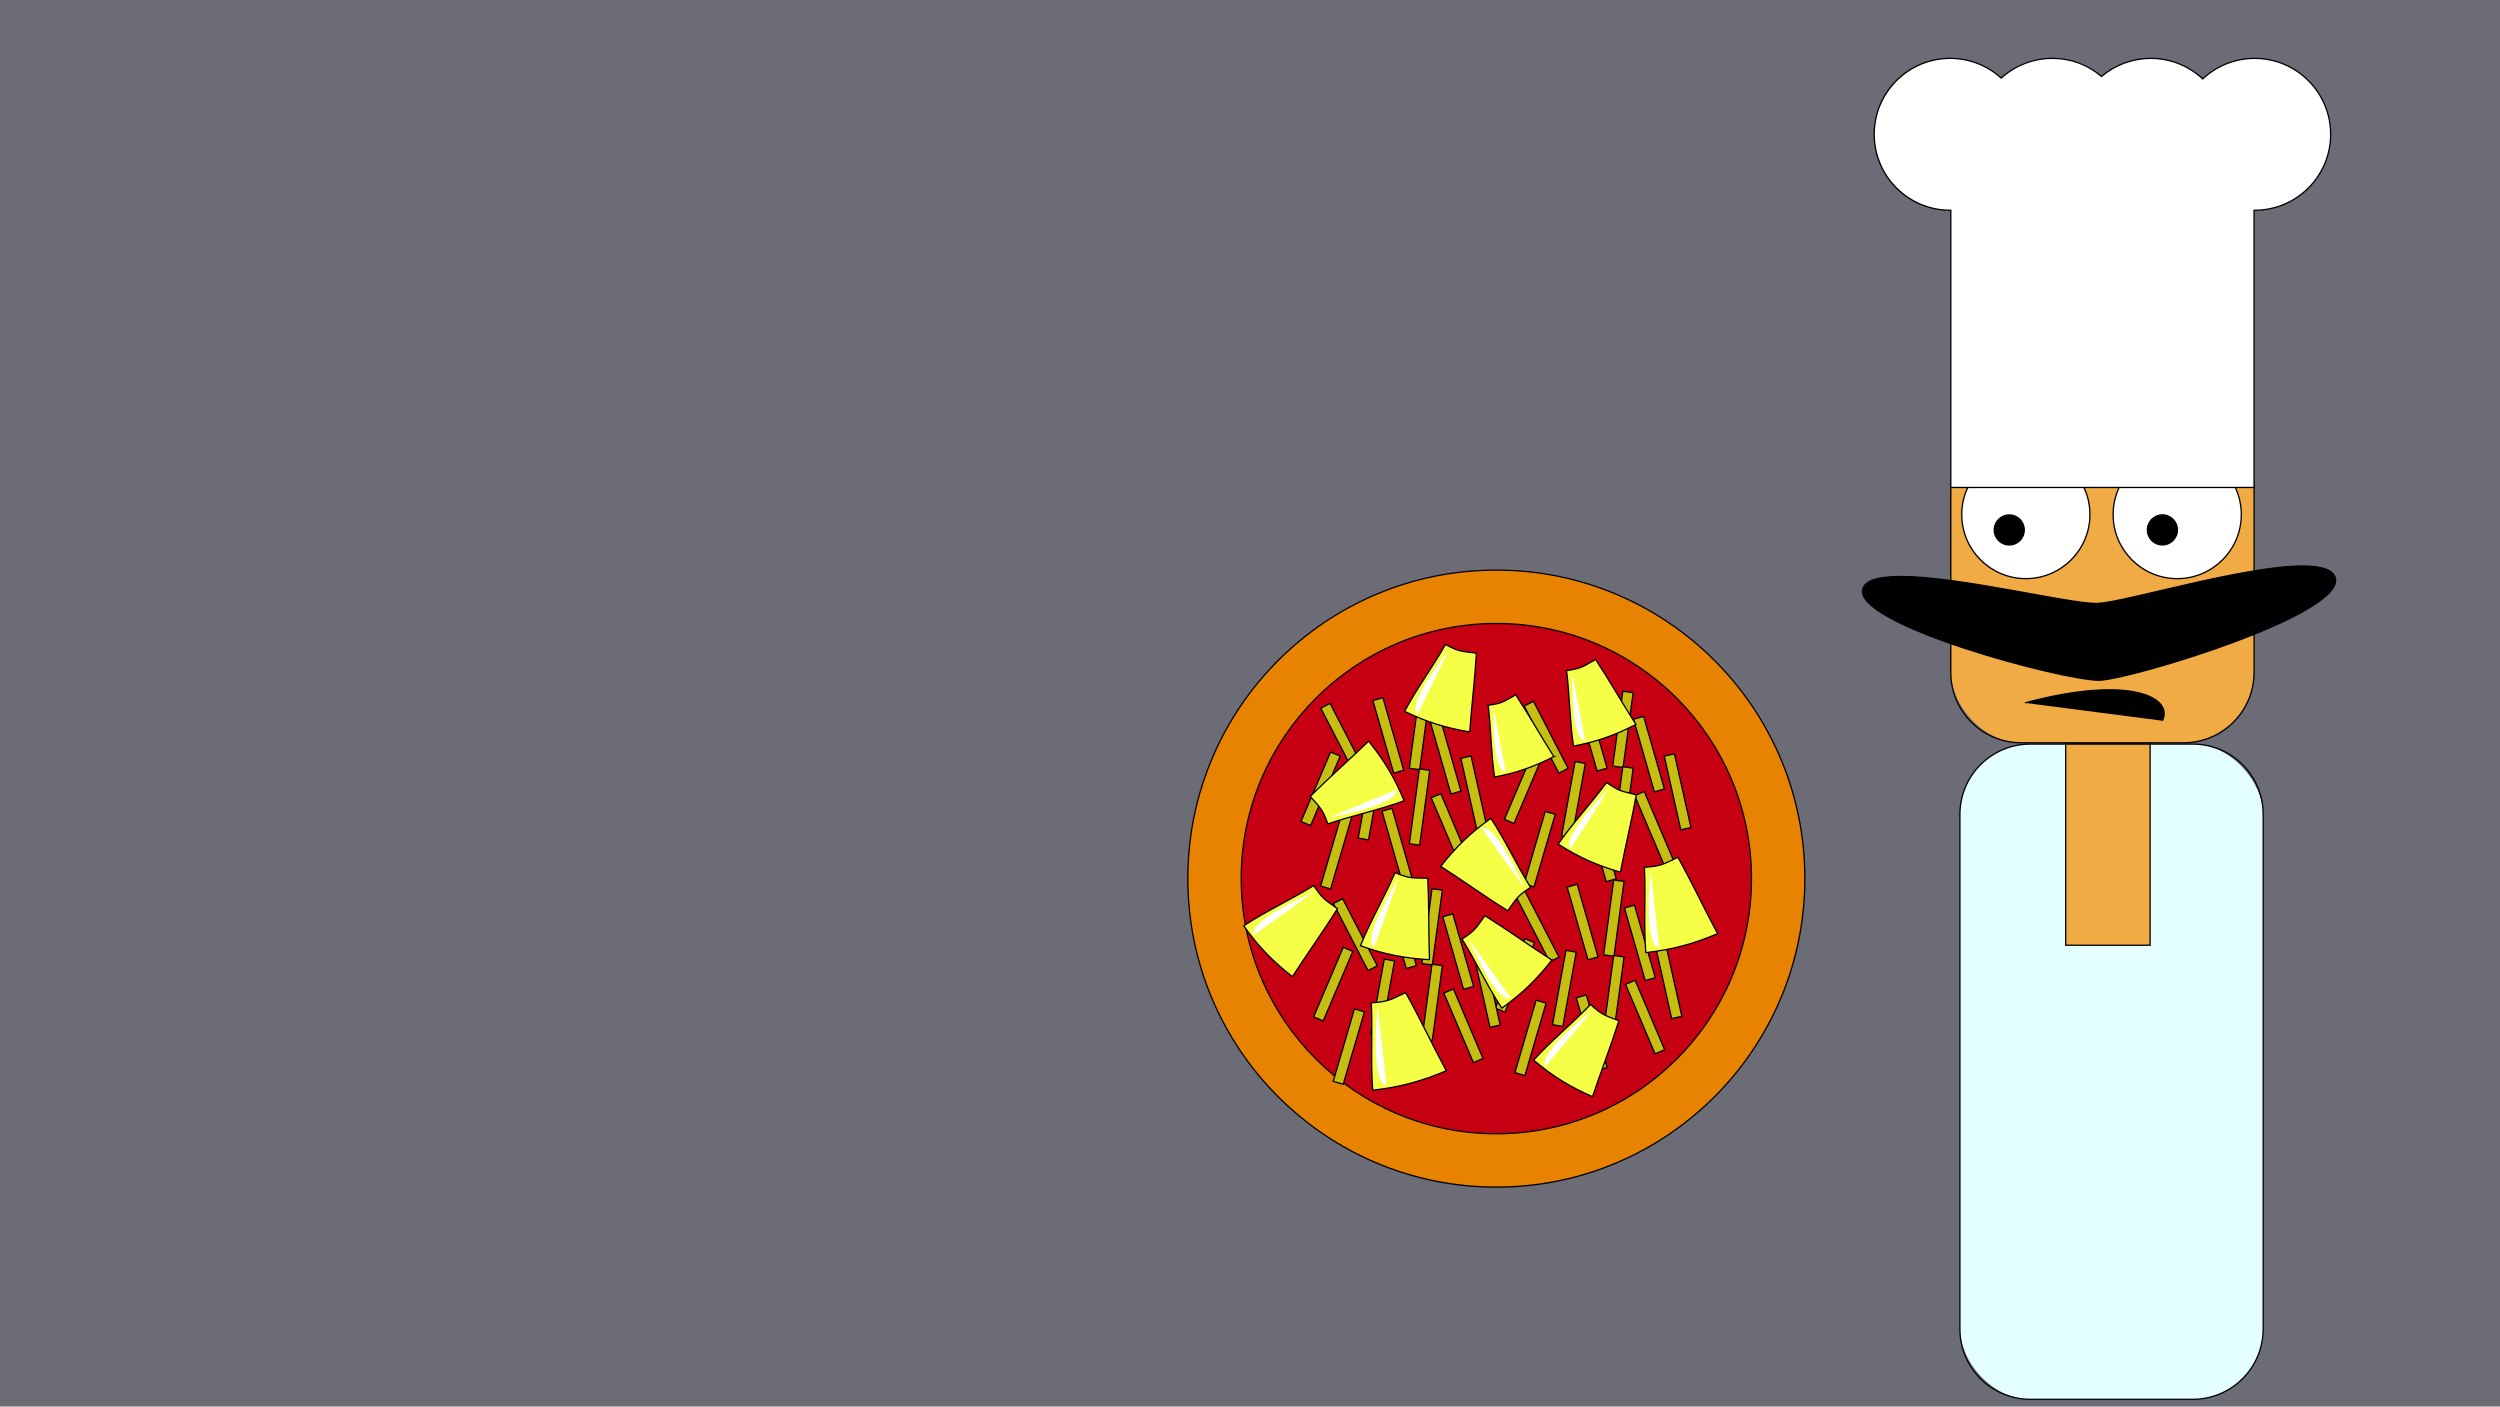 <?xml version="1.0" encoding="UTF-8"?>
<svg id="Layer_2" data-name="Layer 2" xmlns="http://www.w3.org/2000/svg" viewBox="0 0 1920.5 1080.5">
  <defs>
    <style>
      .cls-1 {
        fill: #e78300;
      }

      .cls-1, .cls-2, .cls-3, .cls-4, .cls-5, .cls-6, .cls-7, .cls-8 {
        stroke-width: 0px;
      }

      .cls-9, .cls-4 {
        fill: #000;
      }

      .cls-9, .cls-10 {
        stroke: #000;
        stroke-miterlimit: 10;
      }

      .cls-2 {
        fill: #f0ab45;
      }

      .cls-3 {
        fill: #c6bf12;
      }

      .cls-5 {
        fill: #6b6c75;
      }

      .cls-10 {
        fill: #f5ff45;
      }

      .cls-6 {
        fill: #e4ffff;
      }

      .cls-7 {
        fill: #c60012;
      }

      .cls-8 {
        fill: #fff;
      }
    </style>
  </defs>
  <g id="Layer_10" data-name="Layer 10">
    <rect class="cls-5" width="1920.5" height="1080.5"/>
    <g>
      <path class="cls-1" d="M1149.49,911.95c-63.31,0-122.82-24.65-167.58-69.42-44.76-44.76-69.42-104.28-69.42-167.58s24.65-122.82,69.42-167.58c44.76-44.76,104.28-69.42,167.58-69.42s122.82,24.65,167.58,69.42c44.76,44.76,69.42,104.28,69.42,167.58s-24.65,122.82-69.42,167.58c-44.76,44.76-104.28,69.42-167.58,69.42Z"/>
      <path class="cls-4" d="M1149.49,438.45c31.93,0,62.9,6.25,92.06,18.58,28.16,11.91,53.45,28.96,75.17,50.68,21.72,21.72,38.77,47.01,50.68,75.17,12.33,29.16,18.58,60.13,18.58,92.06s-6.25,62.9-18.58,92.06c-11.91,28.16-28.96,53.45-50.68,75.17-21.72,21.72-47.01,38.77-75.17,50.68-29.16,12.33-60.13,18.58-92.06,18.58s-62.9-6.25-92.06-18.58c-28.16-11.91-53.45-28.96-75.17-50.68-21.72-21.72-38.77-47.01-50.68-75.17-12.33-29.16-18.58-60.13-18.58-92.06s6.25-62.9,18.58-92.06c11.91-28.16,28.96-53.45,50.68-75.17,21.72-21.72,47.01-38.77,75.17-50.68,29.16-12.33,60.13-18.58,92.06-18.58M1149.49,437.45c-131.17,0-237.5,106.33-237.5,237.5s106.33,237.5,237.5,237.5,237.5-106.33,237.5-237.5-106.33-237.5-237.5-237.5h0Z"/>
    </g>
    <g>
      <path class="cls-7" d="M1149.49,870.95c-108.07,0-196-87.93-196-196s87.93-196,196-196,196,87.93,196,196-87.93,196-196,196Z"/>
      <path class="cls-4" d="M1149.49,479.45c26.39,0,52,5.17,76.1,15.36,23.28,9.85,44.19,23.94,62.14,41.9,17.95,17.95,32.05,38.86,41.9,62.14,10.19,24.1,15.36,49.7,15.36,76.1s-5.17,52-15.36,76.1c-9.85,23.28-23.94,44.19-41.9,62.14-17.95,17.95-38.86,32.05-62.14,41.9-24.1,10.19-49.7,15.36-76.1,15.36s-52-5.17-76.1-15.36c-23.28-9.85-44.19-23.94-62.14-41.9-17.95-17.95-32.05-38.86-41.9-62.14-10.19-24.1-15.36-49.7-15.36-76.1s5.17-52,15.36-76.1c9.85-23.28,23.94-44.19,41.9-62.14s38.86-32.05,62.14-41.9c24.1-10.19,49.7-15.36,76.1-15.36M1149.49,478.45c-108.52,0-196.5,87.98-196.5,196.5s87.98,196.5,196.5,196.5,196.5-87.98,196.5-196.5-87.98-196.5-196.5-196.5h0Z"/>
    </g>
    <g>
      <rect class="cls-3" x="1023.49" y="611.95" width="58" height="8" transform="translate(258.95 1541.93) rotate(-79.74)"/>
      <path class="cls-4" d="M1054.13,587.29l6.89,1.25-10.15,56.09-6.89-1.25,10.15-56.09M1053.32,586.12l-10.51,58.06,8.86,1.6,10.51-58.06-8.86-1.6h0Z"/>
    </g>
    <g>
      <rect class="cls-3" x="997.49" y="649.95" width="58" height="8" transform="translate(110.53 1455.42) rotate(-73.69)"/>
      <path class="cls-4" d="M1031.14,625.62l6.72,1.97-16.01,54.7-6.72-1.97,16.01-54.71M1030.46,624.38l-16.57,56.62,8.64,2.53,16.57-56.62-8.64-2.53h0Z"/>
    </g>
    <g>
      <rect class="cls-3" x="1069.49" y="620.95" width="8" height="58" transform="translate(-137.5 320.84) rotate(-15.99)"/>
      <path class="cls-4" d="M1069.01,621.59l15.7,54.79-6.73,1.93-15.7-54.79,6.73-1.93M1069.69,620.35l-8.65,2.48,16.25,56.72,8.65-2.48-16.25-56.72h0Z"/>
    </g>
    <g>
      <rect class="cls-3" x="1027.49" y="538.95" width="8" height="58" transform="translate(-145.61 536.65) rotate(-27.31)"/>
      <path class="cls-4" d="M1021.53,541.02l26.16,50.64-6.22,3.21-26.16-50.64,6.22-3.21M1021.96,539.68l-8,4.13,27.07,52.42,8-4.13-27.07-52.42h0Z"/>
    </g>
    <g>
      <rect class="cls-3" x="985.49" y="601.95" width="58" height="8" transform="translate(59.37 1301.74) rotate(-66.92)"/>
      <path class="cls-4" d="M1022.44,578.36l6.44,2.74-22.34,52.44-6.44-2.74,22.34-52.44M1021.92,577.05l-23.13,54.28,8.28,3.53,23.13-54.28-8.28-3.53h0Z"/>
    </g>
    <g>
      <rect class="cls-3" x="1062.49" y="535.95" width="8" height="58" transform="translate(-114.36 315.63) rotate(-15.99)"/>
      <path class="cls-4" d="M1062.01,536.59l15.7,54.79-6.73,1.93-15.7-54.79,6.73-1.93M1062.69,535.35l-8.65,2.48,16.25,56.72,8.65-2.48-16.25-56.72h0Z"/>
    </g>
    <g>
      <rect class="cls-3" x="1061.49" y="557.95" width="58" height="8" transform="translate(388.2 1567.81) rotate(-82.34)"/>
      <path class="cls-4" d="M1090.82,533.24l6.94.93-7.6,56.49-6.94-.93,7.6-56.49M1089.97,532.12l-7.86,58.47,8.92,1.2,7.86-58.47-8.92-1.2h0Z"/>
    </g>
    <g>
      <rect class="cls-3" x="1061.49" y="615.95" width="58" height="8" transform="translate(330.72 1618.08) rotate(-82.34)"/>
      <path class="cls-4" d="M1090.82,591.24l6.94.93-7.6,56.49-6.94-.93,7.6-56.49M1089.97,590.12l-7.86,58.47,8.92,1.2,7.86-58.47-8.92-1.2h0Z"/>
    </g>
    <g>
      <rect class="cls-3" x="1110.49" y="608.95" width="8" height="58" transform="translate(-160.77 487.06) rotate(-23.04)"/>
      <path class="cls-4" d="M1106.56,610.36l22.31,52.45-6.44,2.74-22.31-52.45,6.44-2.74M1107.09,609.04l-8.28,3.52,23.09,54.3,8.28-3.52-23.09-54.3h0Z"/>
    </g>
    <g>
      <rect class="cls-3" x="1106.49" y="551.95" width="8" height="58" transform="translate(-117.07 328.37) rotate(-15.99)"/>
      <path class="cls-4" d="M1106.01,552.59l15.7,54.79-6.73,1.93-15.7-54.79,6.73-1.93M1106.69,551.35l-8.65,2.48,16.25,56.72,8.65-2.48-16.25-56.72h0Z"/>
    </g>
    <g>
      <rect class="cls-3" x="1128.49" y="580.95" width="8" height="58" transform="translate(-105.85 261.96) rotate(-12.61)"/>
      <path class="cls-4" d="M1129.69,581.38l12.45,55.62-6.83,1.53-12.45-55.62,6.83-1.53M1130.44,580.18l-8.78,1.97,12.88,57.58,8.78-1.97-12.88-57.58h0Z"/>
    </g>
    <g>
      <rect class="cls-3" x="1179.75" y="610.3" width="58" height="8" transform="translate(389 1694.32) rotate(-79.74)"/>
      <path class="cls-4" d="M1210.38,585.63l6.89,1.25-10.15,56.09-6.89-1.25,10.15-56.09M1209.57,584.47l-10.51,58.06,8.86,1.6,10.51-58.06-8.86-1.6h0Z"/>
    </g>
    <g>
      <rect class="cls-3" x="1153.75" y="648.3" width="58" height="8" transform="translate(224.48 1604.19) rotate(-73.69)"/>
      <path class="cls-4" d="M1187.4,623.96l6.72,1.97-16.01,54.7-6.72-1.97,16.01-54.71M1186.72,622.72l-16.57,56.62,8.64,2.53,16.57-56.62-8.64-2.53h0Z"/>
    </g>
    <g>
      <rect class="cls-3" x="1225.75" y="619.3" width="8" height="58" transform="translate(-131 363.8) rotate(-15.99)"/>
      <path class="cls-4" d="M1225.26,619.94l15.7,54.79-6.73,1.93-15.7-54.79,6.73-1.93M1225.95,618.7l-8.65,2.48,16.25,56.72,8.65-2.48-16.25-56.72h0Z"/>
    </g>
    <g>
      <rect class="cls-3" x="1183.75" y="537.3" width="8" height="58" transform="translate(-127.43 608.16) rotate(-27.31)"/>
      <path class="cls-4" d="M1177.78,539.37l26.16,50.64-6.22,3.21-26.16-50.64,6.22-3.21M1178.21,538.02l-8,4.13,27.07,52.42,8-4.13-27.07-52.42h0Z"/>
    </g>
    <g>
      <rect class="cls-3" x="1141.75" y="600.3" width="58" height="8" transform="translate(155.9 1444.48) rotate(-66.92)"/>
      <path class="cls-4" d="M1178.7,576.71l6.44,2.74-22.34,52.44-6.44-2.74,22.34-52.44M1178.17,575.39l-23.13,54.28,8.28,3.53,23.13-54.28-8.28-3.53h0Z"/>
    </g>
    <g>
      <rect class="cls-3" x="1218.75" y="534.3" width="8" height="58" transform="translate(-107.86 358.58) rotate(-15.99)"/>
      <path class="cls-4" d="M1218.26,534.94l15.7,54.79-6.73,1.93-15.7-54.79,6.73-1.93M1218.95,533.7l-8.65,2.48,16.25,56.72,8.65-2.48-16.25-56.72h0Z"/>
    </g>
    <g>
      <rect class="cls-3" x="1217.75" y="556.3" width="58" height="8" transform="translate(525.27 1721.24) rotate(-82.34)"/>
      <path class="cls-4" d="M1247.08,531.59l6.94.93-7.6,56.49-6.94-.93,7.6-56.49M1246.22,530.46l-7.86,58.47,8.92,1.2,7.86-58.47-8.92-1.2h0Z"/>
    </g>
    <g>
      <rect class="cls-3" x="1217.75" y="614.3" width="58" height="8" transform="translate(467.79 1771.51) rotate(-82.34)"/>
      <path class="cls-4" d="M1247.08,589.59l6.94.93-7.6,56.49-6.94-.93,7.6-56.49M1246.22,588.46l-7.86,58.47,8.92,1.2,7.86-58.47-8.92-1.2h0Z"/>
    </g>
    <g>
      <rect class="cls-3" x="1266.75" y="607.3" width="8" height="58" transform="translate(-147.66 548.08) rotate(-23.04)"/>
      <path class="cls-4" d="M1262.82,608.7l22.31,52.45-6.44,2.74-22.31-52.45,6.44-2.74M1263.35,607.39l-8.28,3.52,23.09,54.3,8.28-3.52-23.09-54.3h0Z"/>
    </g>
    <g>
      <rect class="cls-3" x="1262.75" y="550.3" width="8" height="58" transform="translate(-110.56 371.32) rotate(-15.99)"/>
      <path class="cls-4" d="M1262.26,550.94l15.7,54.79-6.73,1.93-15.7-54.79,6.73-1.93M1262.95,549.7l-8.65,2.48,16.25,56.72,8.65-2.48-16.25-56.72h0Z"/>
    </g>
    <g>
      <rect class="cls-3" x="1284.75" y="579.3" width="8" height="58" transform="translate(-101.72 296.05) rotate(-12.61)"/>
      <path class="cls-4" d="M1285.94,579.72l12.45,55.62-6.83,1.53-12.45-55.62,6.83-1.53M1286.7,578.53l-8.78,1.97,12.88,57.58,8.78-1.97-12.88-57.58h0Z"/>
    </g>
    <g>
      <rect class="cls-3" x="1172.75" y="755.3" width="58" height="8" transform="translate(240.56 1806.61) rotate(-79.74)"/>
      <path class="cls-4" d="M1203.38,730.63l6.89,1.25-10.15,56.09-6.89-1.25,10.15-56.09M1202.57,729.47l-10.51,58.06,8.86,1.6,10.51-58.06-8.86-1.6h0Z"/>
    </g>
    <g>
      <rect class="cls-3" x="1146.75" y="793.3" width="58" height="8" transform="translate(80.28 1701.74) rotate(-73.69)"/>
      <path class="cls-4" d="M1180.4,768.96l6.72,1.97-16.01,54.7-6.72-1.97,16.01-54.71M1179.72,767.72l-16.57,56.62,8.64,2.53,16.57-56.62-8.64-2.53h0Z"/>
    </g>
    <g>
      <rect class="cls-3" x="1218.75" y="764.3" width="8" height="58" transform="translate(-171.21 367.48) rotate(-15.99)"/>
      <path class="cls-4" d="M1218.26,764.94l15.7,54.79-6.73,1.93-15.7-54.79,6.73-1.93M1218.95,763.7l-8.65,2.48,16.25,56.72,8.65-2.48-16.25-56.72h0Z"/>
    </g>
    <g>
      <rect class="cls-3" x="1176.75" y="682.3" width="8" height="58" transform="translate(-194.74 621.12) rotate(-27.31)"/>
      <path class="cls-4" d="M1170.78,684.37l26.16,50.64-6.22,3.21-26.16-50.64,6.22-3.21M1171.21,683.02l-8,4.13,27.07,52.42,8-4.13-27.07-52.42h0Z"/>
    </g>
    <g>
      <rect class="cls-3" x="1134.75" y="745.3" width="58" height="8" transform="translate(18.25 1526.21) rotate(-66.92)"/>
      <path class="cls-4" d="M1171.7,721.71l6.44,2.74-22.34,52.44-6.44-2.74,22.34-52.44M1171.17,720.39l-23.13,54.28,8.28,3.53,23.13-54.28-8.28-3.53h0Z"/>
    </g>
    <g>
      <rect class="cls-3" x="1211.75" y="679.3" width="8" height="58" transform="translate(-148.07 362.26) rotate(-15.99)"/>
      <path class="cls-4" d="M1211.26,679.94l15.7,54.79-6.73,1.93-15.7-54.79,6.73-1.93M1211.95,678.7l-8.65,2.48,16.25,56.72,8.65-2.48-16.25-56.72h0Z"/>
    </g>
    <g>
      <rect class="cls-3" x="1210.75" y="701.3" width="58" height="8" transform="translate(375.5 1839.97) rotate(-82.34)"/>
      <path class="cls-4" d="M1240.08,676.59l6.94.93-7.6,56.49-6.94-.93,7.6-56.49M1239.22,675.46l-7.86,58.47,8.92,1.2,7.86-58.47-8.92-1.2h0Z"/>
    </g>
    <g>
      <rect class="cls-3" x="1210.75" y="759.3" width="58" height="8" transform="translate(318.01 1890.24) rotate(-82.34)"/>
      <path class="cls-4" d="M1240.08,734.59l6.94.93-7.6,56.49-6.94-.93,7.6-56.49M1239.22,733.46l-7.86,58.47,8.92,1.2,7.86-58.47-8.92-1.2h0Z"/>
    </g>
    <g>
      <rect class="cls-3" x="1259.75" y="752.3" width="8" height="58" transform="translate(-204.97 556.9) rotate(-23.04)"/>
      <path class="cls-4" d="M1255.82,753.7l22.31,52.45-6.44,2.74-22.31-52.45,6.44-2.74M1256.35,752.39l-8.28,3.52,23.09,54.3,8.28-3.52-23.09-54.3h0Z"/>
    </g>
    <g>
      <rect class="cls-3" x="1255.75" y="695.3" width="8" height="58" transform="translate(-150.77 375) rotate(-15.99)"/>
      <path class="cls-4" d="M1255.26,695.94l15.7,54.79-6.73,1.93-15.7-54.79,6.73-1.93M1255.95,694.7l-8.65,2.48,16.25,56.72,8.65-2.48-16.25-56.72h0Z"/>
    </g>
    <g>
      <rect class="cls-3" x="1277.75" y="724.3" width="8" height="58" transform="translate(-133.55 298.02) rotate(-12.61)"/>
      <path class="cls-4" d="M1278.94,724.72l12.45,55.62-6.83,1.53-12.45-55.62,6.83-1.53M1279.7,723.53l-8.78,1.97,12.88,57.58,8.78-1.97-12.88-57.58h0Z"/>
    </g>
    <g>
      <rect class="cls-3" x="1033.18" y="762" width="58" height="8" transform="translate(119.25 1674.77) rotate(-79.74)"/>
      <path class="cls-4" d="M1063.81,737.33l6.89,1.25-10.15,56.09-6.89-1.25,10.15-56.09M1063,736.17l-10.51,58.06,8.86,1.6,10.51-58.06-8.86-1.6h0Z"/>
    </g>
    <g>
      <rect class="cls-3" x="1007.18" y="800" width="58" height="8" transform="translate(-26.52 1572.61) rotate(-73.69)"/>
      <path class="cls-4" d="M1040.82,775.67l6.72,1.97-16.01,54.7-6.72-1.97,16.01-54.71M1040.14,774.42l-16.57,56.62,8.64,2.53,16.57-56.62-8.64-2.53h0Z"/>
    </g>
    <g>
      <rect class="cls-3" x="1079.18" y="771" width="8" height="58" transform="translate(-178.48 329.37) rotate(-15.99)"/>
      <path class="cls-4" d="M1078.69,771.64l15.7,54.79-6.73,1.93-15.7-54.79,6.73-1.93M1079.38,770.4l-8.65,2.48,16.25,56.72,8.65-2.48-16.25-56.72h0Z"/>
    </g>
    <g>
      <rect class="cls-3" x="1037.18" y="689" width="8" height="58" transform="translate(-213.38 557.82) rotate(-27.31)"/>
      <path class="cls-4" d="M1031.21,691.07l26.16,50.64-6.22,3.21-26.16-50.64,6.22-3.21M1031.64,689.72l-8,4.13,27.07,52.42,8-4.13-27.07-52.42h0Z"/>
    </g>
    <g>
      <rect class="cls-3" x="995.18" y="752" width="58" height="8" transform="translate(-72.78 1401.88) rotate(-66.92)"/>
      <path class="cls-4" d="M1032.13,728.41l6.44,2.74-22.34,52.44-6.44-2.74,22.34-52.44M1031.6,727.1l-23.13,54.28,8.28,3.53,23.13-54.28-8.28-3.53h0Z"/>
    </g>
    <g>
      <rect class="cls-3" x="1072.18" y="686" width="8" height="58" transform="translate(-155.33 324.15) rotate(-15.99)"/>
      <path class="cls-4" d="M1071.69,686.64l15.7,54.79-6.73,1.93-15.7-54.79,6.73-1.93M1072.38,685.4l-8.65,2.48,16.25,56.72,8.65-2.48-16.25-56.72h0Z"/>
    </g>
    <g>
      <rect class="cls-3" x="1071.18" y="708" width="58" height="8" transform="translate(247.89 1707.46) rotate(-82.34)"/>
      <path class="cls-4" d="M1100.51,683.29l6.94.93-7.6,56.49-6.94-.93,7.6-56.49M1099.65,682.16l-7.86,58.47,8.92,1.2,7.86-58.47-8.92-1.2h0Z"/>
    </g>
    <g>
      <rect class="cls-3" x="1071.18" y="766" width="58" height="8" transform="translate(190.4 1757.73) rotate(-82.34)"/>
      <path class="cls-4" d="M1100.51,741.29l6.94.93-7.6,56.49-6.94-.93,7.6-56.49M1099.65,740.16l-7.86,58.47,8.92,1.2,7.86-58.47-8.92-1.2h0Z"/>
    </g>
    <g>
      <rect class="cls-3" x="1120.18" y="759" width="8" height="58" transform="translate(-218.73 502.81) rotate(-23.04)"/>
      <path class="cls-4" d="M1116.25,760.4l22.31,52.45-6.44,2.74-22.31-52.45,6.44-2.74M1116.77,759.09l-8.28,3.52,23.09,54.3,8.28-3.52-23.09-54.3h0Z"/>
    </g>
    <g>
      <rect class="cls-3" x="1116.18" y="702" width="8" height="58" transform="translate(-158.04 336.89) rotate(-15.99)"/>
      <path class="cls-4" d="M1115.69,702.64l15.7,54.79-6.73,1.93-15.7-54.79,6.73-1.93M1116.38,701.4l-8.65,2.48,16.25,56.72,8.65-2.48-16.25-56.72h0Z"/>
    </g>
    <g>
      <rect class="cls-3" x="1138.18" y="731" width="8" height="58" transform="translate(-138.37 267.69) rotate(-12.61)"/>
      <path class="cls-4" d="M1139.37,731.42l12.45,55.62-6.83,1.53-12.45-55.62,6.83-1.53M1140.13,730.23l-8.78,1.96,12.88,57.58,8.78-1.97-12.88-57.58h0Z"/>
    </g>
  </g>
  <g id="Layer_20" data-name="Layer 20">
    <g>
      <rect class="cls-6" x="1505.62" y="571.61" width="232.96" height="503.35" rx="54.02" ry="54.02"/>
      <path class="cls-4" d="M1684.55,572.11c29.51,0,53.52,24.01,53.52,53.52v395.3c0,29.51-24.01,53.52-53.52,53.52h-124.92c-29.51,0-53.52-24.01-53.52-53.52v-395.3c0-29.51,24.01-53.52,53.52-53.52h124.92M1684.55,571.11h-124.92c-30.11,0-54.52,24.41-54.52,54.52v395.3c0,30.11,24.41,54.52,54.52,54.52h124.92c30.11,0,54.52-24.41,54.52-54.52v-395.3c0-30.11-24.41-54.52-54.52-54.52h0Z"/>
    </g>
    <g>
      <rect class="cls-2" x="1498.61" y="322.23" width="232.96" height="248.37" rx="54.02" ry="54.02"/>
      <path class="cls-4" d="M1677.55,322.73c29.51,0,53.52,24.01,53.52,53.52v140.33c0,29.51-24.01,53.52-53.52,53.52h-124.92c-29.51,0-53.52-24.01-53.52-53.52v-140.33c0-29.51,24.01-53.52,53.52-53.52h124.92M1677.55,321.73h-124.92c-30.11,0-54.52,24.41-54.52,54.52v140.33c0,30.11,24.41,54.52,54.52,54.52h124.92c30.11,0,54.52-24.41,54.52-54.52v-140.33c0-30.11-24.41-54.52-54.52-54.52h0Z"/>
    </g>
    <g>
      <rect class="cls-2" x="1586.87" y="571.61" width="64.85" height="154.51"/>
      <path class="cls-4" d="M1651.22,572.11v153.51h-63.85v-153.51h63.85M1652.22,571.11h-65.85v155.51h65.85v-155.51h0Z"/>
    </g>
    <g>
      <path class="cls-8" d="M1672.53,444.52c-27.15,0-49.23-22.09-49.23-49.23s22.09-49.23,49.23-49.23,49.23,22.09,49.23,49.23-22.09,49.23-49.23,49.23Z"/>
      <path class="cls-4" d="M1672.53,346.55c26.87,0,48.73,21.86,48.73,48.73s-21.86,48.73-48.73,48.73-48.73-21.86-48.73-48.73,21.86-48.73,48.73-48.73M1672.53,345.55c-27.47,0-49.73,22.27-49.73,49.73s22.27,49.73,49.73,49.73,49.73-22.27,49.73-49.73-22.27-49.73-49.73-49.73h0Z"/>
    </g>
    <g>
      <path class="cls-8" d="M1556.25,444.52c-27.15,0-49.23-22.09-49.23-49.23s22.09-49.23,49.23-49.23,49.23,22.09,49.23,49.23-22.09,49.23-49.23,49.23Z"/>
      <path class="cls-4" d="M1556.25,346.55c26.87,0,48.73,21.86,48.73,48.73s-21.86,48.73-48.73,48.73-48.73-21.86-48.73-48.73,21.86-48.73,48.73-48.73M1556.25,345.55c-27.47,0-49.73,22.27-49.73,49.73s22.27,49.73,49.73,49.73,49.73-22.27,49.73-49.73-22.27-49.73-49.73-49.73h0Z"/>
    </g>
    <g>
      <path class="cls-4" d="M1661.15,418.61c-6.36,0-11.54-5.18-11.54-11.54s5.18-11.54,11.54-11.54,11.54,5.18,11.54,11.54-5.18,11.54-11.54,11.54Z"/>
      <path class="cls-4" d="M1661.15,396.03c6.09,0,11.04,4.95,11.04,11.04s-4.95,11.04-11.04,11.04-11.04-4.95-11.04-11.04,4.95-11.04,11.04-11.04M1661.15,395.03c-6.65,0-12.04,5.39-12.04,12.04s5.39,12.04,12.04,12.04,12.04-5.39,12.04-12.04-5.39-12.04-12.04-12.04h0Z"/>
    </g>
    <g>
      <path class="cls-4" d="M1543.51,418.66c-6.36,0-11.54-5.18-11.54-11.54s5.18-11.54,11.54-11.54,11.54,5.18,11.54,11.54-5.18,11.54-11.54,11.54Z"/>
      <path class="cls-4" d="M1543.51,396.07c6.09,0,11.04,4.95,11.04,11.04s-4.95,11.04-11.04,11.04-11.04-4.95-11.04-11.04,4.95-11.04,11.04-11.04M1543.51,395.07c-6.65,0-12.04,5.39-12.04,12.04s5.39,12.04,12.04,12.04,12.04-5.39,12.04-12.04-5.39-12.04-12.04-12.04h0Z"/>
    </g>
    <g>
      <path class="cls-8" d="M1498.61,374.47v-212.95h-.5c-32.17,0-58.34-26.17-58.34-58.34s26.17-58.34,58.34-58.34c14.39,0,28.2,5.28,38.89,14.86l.33.3.33-.3c10.69-9.58,24.51-14.86,38.89-14.86s27.04,4.85,37.5,13.65l.32.27.32-.27c10.47-8.81,23.79-13.65,37.5-13.65,14.73,0,28.79,5.5,39.59,15.49l.34.31.34-.31c10.8-9.99,24.85-15.49,39.59-15.49,32.17,0,58.34,26.17,58.34,58.34s-26.17,58.34-58.34,58.34h-.5v212.95h-232.96Z"/>
      <path class="cls-4" d="M1732.07,45.34c31.89,0,57.84,25.95,57.84,57.84s-25.95,57.84-57.84,57.84h-1v212.95h-231.96v-212.95h-1c-31.89,0-57.84-25.95-57.84-57.84s25.95-57.84,57.84-57.84c14.27,0,27.96,5.23,38.56,14.73l.67.6.67-.6c10.6-9.5,24.29-14.73,38.56-14.73s26.8,4.81,37.18,13.54l.64.54.64-.54c10.38-8.73,23.58-13.54,37.18-13.54,14.61,0,28.55,5.45,39.25,15.35l.68.63.68-.63c10.7-9.9,24.64-15.35,39.25-15.35M1732.07,44.34c-15.41,0-29.45,5.93-39.93,15.62-10.48-9.69-24.52-15.62-39.93-15.62-14.4,0-27.6,5.17-37.83,13.77-10.23-8.6-23.42-13.77-37.83-13.77s-28.82,5.66-39.23,14.99c-10.41-9.33-24.15-14.99-39.23-14.99-32.5,0-58.84,26.34-58.84,58.84s26.34,58.84,58.84,58.84v212.95h233.96v-212.95c32.5,0,58.84-26.34,58.84-58.84s-26.34-58.84-58.84-58.84h0Z"/>
    </g>
    <path class="cls-9" d="M1555.55,539.95c81.83-21.9,114.36-3.66,105.59,13.72"/>
    <g>
      <path class="cls-4" d="M1612.28,522.56c-13.31,0-54.17-9.29-91.09-20.71-22.16-6.86-75.08-24.57-87.76-40.98-2.31-2.99-3.14-5.78-2.48-8.32,1.68-6.45,11.52-9.71,29.25-9.71,26.55,0,66.52,7.24,98.64,13.07,22.66,4.11,42.24,7.66,51.41,7.66h0c.48,0,.92,0,1.34-.03,7.87-.36,25.31-4.44,47.4-9.62,36.37-8.52,81.64-19.12,109.88-19.12,14.77,0,23.2,3,25.05,8.92.81,2.59.1,5.5-2.1,8.65-11.63,16.62-60.37,35.62-88.38,45.47-39.6,13.92-79.28,24.19-90.11,24.7-.32.02-.67.02-1.03.02h0Z"/>
      <path class="cls-4" d="M1768.87,434.3v1c14.53,0,22.79,2.88,24.57,8.57.76,2.44.08,5.2-2.03,8.22-4.96,7.08-23,22.39-88.14,45.29-39.56,13.91-79.17,24.16-89.97,24.67-.31.01-.65.02-1.01.02-13.27,0-54.07-9.28-90.95-20.69-46.75-14.46-78.65-29.33-87.51-40.81-2.21-2.86-3.01-5.51-2.39-7.88,1.62-6.2,11.29-9.34,28.76-9.34,26.5,0,66.44,7.24,98.54,13.06,22.69,4.11,42.29,7.67,51.51,7.67.49,0,.94,0,1.37-.03,7.92-.36,25.38-4.45,47.49-9.63,36.35-8.51,81.59-19.11,109.76-19.11v-1M1768.87,434.3c-45.44,0-136.56,27.79-157.3,28.74-.41.02-.85.03-1.32.03-22.17,0-104.84-20.72-150.05-20.72-16.35,0-27.8,2.71-29.73,10.09-7.26,27.84,153.65,70.63,181.82,70.63.37,0,.73,0,1.06-.02,24.91-1.17,190.01-50.79,181.05-79.47-2.09-6.69-11.69-9.27-25.53-9.27h0Z"/>
    </g>
  </g>
  <g id="Layer_11" data-name="Layer 11">
    <path class="cls-10" d="M992.81,750.27c-15.31-12.02-26.12-23.16-37.42-39.03,16.93-11.21,36.44-20.21,53.83-30.98,6.88,10.62,8.4,10.65,18.2,17.8-11.1,17.8-23.25,34.58-34.6,52.21Z"/>
    <path class="cls-8" d="M1009.47,685.19c-54.55,24.37-46.07,32.86-46.07,32.86l46.07-32.86Z"/>
    <path class="cls-10" d="M1192.15,737.55c-11.84,15.09-22.83,25.75-38.47,36.89-11.05-16.69-19.92-35.92-30.53-53.05,10.47-6.78,10.49-8.28,17.55-17.93,17.54,10.94,34.08,22.92,51.45,34.1Z"/>
    <path class="cls-8" d="M1128.01,721.14c24.02,53.77,32.39,45.4,32.39,45.4l-32.39-45.4Z"/>
    <path class="cls-10" d="M1319.48,717.24c-18.93,7.99-34.75,12.26-55.19,14.57-1.68-21.37,0-43.98-1.04-65.54,13.32-.91,14.13-2.31,25.75-7.68,10.75,19.36,20.02,39.16,30.48,58.66Z"/>
    <path class="cls-8" d="M1267.93,668.56c-5.43,62.83,6.75,59.34,6.75,59.34l-6.75-59.34Z"/>
    <path class="cls-10" d="M1106.78,665.54c11.84-15.09,22.83-25.75,38.47-36.89,11.05,16.69,19.92,35.92,30.53,53.05-10.47,6.78-10.49,8.28-17.55,17.93-17.54-10.94-34.08-22.92-51.45-34.1Z"/>
    <path class="cls-8" d="M1170.91,681.95c-24.02-53.77-32.39-45.4-32.39-45.4l32.39,45.4Z"/>
    <path class="cls-10" d="M1111.04,822.58c-19.39,8.18-35.59,12.55-56.52,14.92-1.72-21.89,0-45.04-1.07-67.12,13.64-.93,14.47-2.36,26.37-7.87,11.01,19.83,20.5,40.11,31.22,60.07Z"/>
    <path class="cls-8" d="M1058.25,772.72c-5.56,64.35,6.92,60.77,6.92,60.77l-6.92-60.77Z"/>
    <path class="cls-10" d="M1223.39,842.48c-17.57-7.72-30.62-15.71-45.3-28.08,13.42-14.85,29.83-28.23,43.79-42.77,9.17,8.45,10.63,8.1,21.74,12.53-6.24,19.71-13.71,38.71-20.23,58.32Z"/>
    <path class="cls-8" d="M1223.33,776.28c-46.1,36.64-35.92,42.66-35.92,42.66l35.92-42.66Z"/>
    <path class="cls-10" d="M1051.38,569.34c12.03,14.95,19.93,28.05,27.25,45.8-18.75,7-39.48,11.3-58.57,17.77-4.24-11.73-5.7-12.09-13.51-21.14,14.62-14.62,30.02-28.03,44.83-42.43Z"/>
    <path class="cls-8" d="M1020.91,628.11c57.8-11.26,51.54-21.3,51.54-21.3l-51.54,21.3Z"/>
    <path class="cls-10" d="M1098.12,737.25c-19.43-1.15-34.67-4.15-53-10.75,7.53-18.86,18.43-37.37,26.58-56.13,11.7,4.81,12.97,3.96,25.1,4.26,1.02,20.95.6,41.67,1.32,62.62Z"/>
    <path class="cls-8" d="M1074.72,674.28c-30.94,51.12-19.13,53.25-19.13,53.25l19.13-53.25Z"/>
    <path class="cls-10" d="M1244.78,670.01c-18.13-5.27-31.89-11.38-47.8-21.56,11.18-16.22,25.46-31.37,37.21-47.35,10.03,7.06,11.41,6.54,22.81,9.43-3.55,20.03-8.4,39.53-12.22,59.49Z"/>
    <path class="cls-8" d="M1236.2,605.44c-40.25,41.67-29.54,46.24-29.54,46.24l29.54-46.24Z"/>
    <path class="cls-10" d="M1129.04,562.25c-18.62-3.09-33.01-7.55-50.01-15.78,9.19-17.42,21.59-34.15,31.37-51.41,10.79,5.83,12.1,5.15,23.77,6.68-1.16,20.31-3.68,40.24-5.13,60.51Z"/>
    <path class="cls-8" d="M1112.92,499.14c-35.07,46.13-23.89,49.4-23.89,49.4l23.89-49.4Z"/>
    <path class="cls-10" d="M1193.66,581.23c-15.43,7.89-28.48,12.46-45.52,15.66-2.73-17.87-2.72-37-4.93-55.07,11.15-1.59,11.74-2.81,21.18-8.05,10.24,15.62,19.26,31.71,29.26,47.46Z"/>
    <path class="cls-8" d="M1147.3,543.47c-.69,53.19,9.35,49.5,9.35,49.5l-9.35-49.5Z"/>
    <path class="cls-10" d="M1256.7,556.53c-16.23,8.35-29.97,13.21-47.91,16.63-2.93-18.82-2.97-38.97-5.35-58,11.74-1.71,12.36-3,22.3-8.55,10.83,16.43,20.38,33.35,30.97,49.91Z"/>
    <path class="cls-8" d="M1207.74,516.88c-.57,56.04,9.99,52.12,9.99,52.12l-9.99-52.12Z"/>
  </g>
</svg>